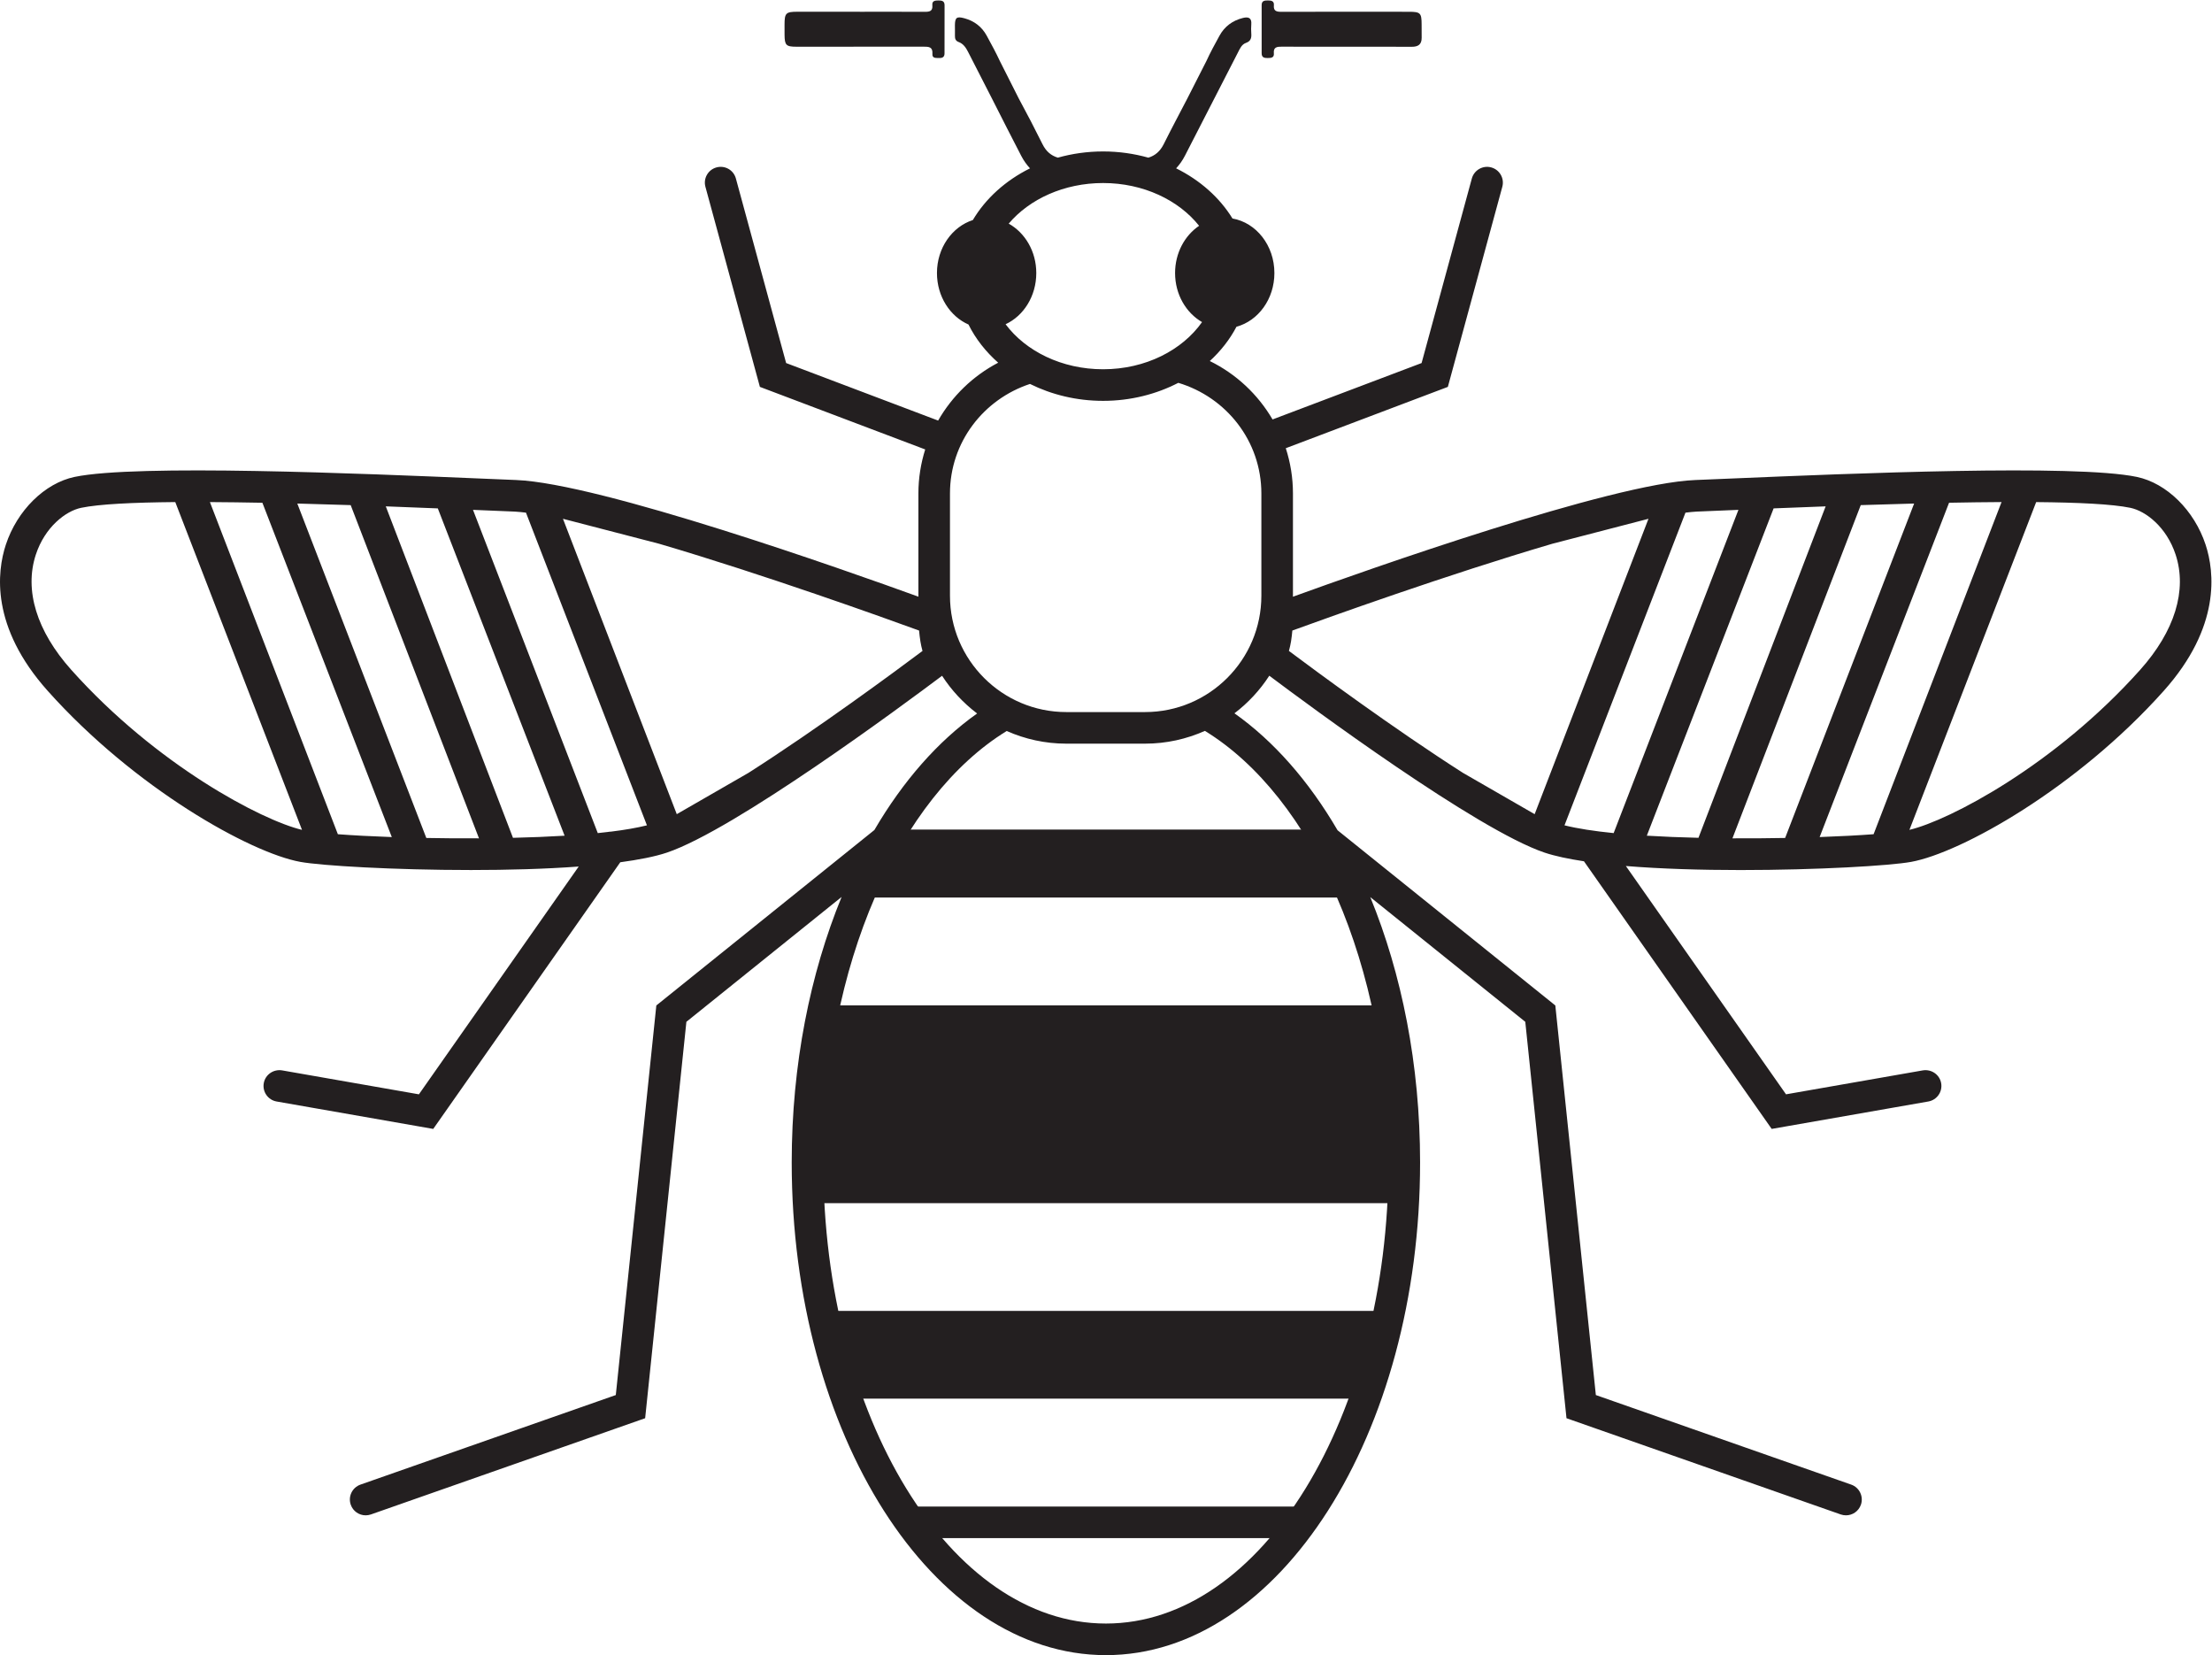 <?xml version="1.0" encoding="UTF-8" standalone="no"?>
<svg
   xmlns:dc="http://purl.org/dc/elements/1.1/"
   xmlns:cc="http://creativecommons.org/ns#"
   xmlns:rdf="http://www.w3.org/1999/02/22-rdf-syntax-ns#"
   xmlns:svg="http://www.w3.org/2000/svg"
   xmlns="http://www.w3.org/2000/svg"
   viewBox="0 0 134.213 100.4"
   xml:space="preserve"
   id="svg2"
   version="1.1"><defs
     id="defs6" /><g
     transform="matrix(1.333,0,0,-1.333,0,100.4)"
     id="g10"><g
       transform="scale(0.1)"
       id="g12"><path
         id="path14"
         style="fill:#231f20;fill-opacity:1;fill-rule:nonzero;stroke:none"
         d="m 974.176,448.398 c -38.84,-43.46 -86.875,-68.535 -105.051,-72.847 l 57.688,149.152 c 19.14,-0.164 34.753,-0.91 42.878,-2.605 7.032,-1.469 16.477,-8.754 20.598,-21.282 5.332,-16.214 -0.391,-34.828 -16.113,-52.418 z M 828.258,372.277 887.164,524.41 c 8.203,0.16 16.199,0.266 23.887,0.309 L 852.816,373.57 c -6.843,-0.511 -15.156,-0.961 -24.558,-1.293 z m -39.688,-0.578 58.399,151.629 c 7.996,0.262 16.152,0.508 24.297,0.719 l -58.711,-152.18 c -7.774,-0.144 -15.832,-0.207 -23.985,-0.168 z m -38.976,1.199 57.715,148.946 c 7.402,0.297 15.363,0.613 23.683,0.918 l -57.89,-150.828 c -8.098,0.191 -15.997,0.507 -23.508,0.964 z m -15.098,1.18 c -8.828,0.887 -16.445,2.051 -22.371,3.535 l 55.059,142.289 c 1.726,0.188 3.562,0.418 5.046,0.481 l 15.852,0.66 c 1.004,0.039 2.168,0.086 3.211,0.133 z m 15.852,143.031 -51.809,-134.414 -32.617,18.785 c -31.387,20.012 -67.344,46.586 -79.238,55.497 0.382,1.394 0.742,2.918 0.968,4.367 0.274,1.715 0.457,3.414 0.594,4.91 15.715,5.723 70.695,25.5 118.352,39.5 z M 574.145,482.094 c 0,-29.192 -23.75,-52.938 -52.938,-52.938 h -35.859 c -29.192,0 -52.942,23.746 -52.942,52.938 v 46.535 c 0,23.371 15.352,42.906 36.418,49.844 9.805,-4.864 21.141,-7.696 33.281,-7.696 12.528,0 24.219,3.028 34.239,8.2 21.785,-6.528 37.801,-26.465 37.801,-50.348 z M 632.016,224.23 c 0,-115.714 -57.703,-209.851 -128.633,-209.851 -70.926,0 -128.641,94.137 -128.641,209.851 0,89.766 34.774,166.399 83.477,196.309 8.308,-3.676 17.469,-5.758 27.129,-5.758 h 35.859 c 9.695,0 18.906,2.102 27.234,5.813 48.75,-29.867 83.575,-106.531 83.575,-196.364 z M 459.137,651.422 c 9.402,11.137 25.136,18.476 42.968,18.476 18.329,0 34.403,-7.781 43.7,-19.457 -6.532,-4.425 -10.938,-12.359 -10.938,-21.503 0,-9.754 5.012,-18.122 12.278,-22.317 -8.985,-12.758 -25.704,-21.469 -45.04,-21.469 -18.847,0 -35.246,8.262 -44.386,20.489 8.195,3.785 13.976,12.781 13.976,23.297 0,9.882 -5.136,18.347 -12.558,22.484 z M 299.996,505.754 c 47.656,-14 102.625,-33.774 118.348,-39.5 0.129,-1.496 0.324,-3.195 0.597,-4.91 0.223,-1.449 0.586,-2.977 0.965,-4.375 -11.894,-8.906 -47.851,-35.485 -79.238,-55.492 L 308.051,382.695 256.246,517.109 Z M 278.102,374.746 c -0.489,-0.019 -0.95,-0.043 -1.426,-0.152 -1.496,-0.176 -3,-0.36 -4.582,-0.516 l -56.797,147.098 c 1.035,-0.047 2.226,-0.094 3.215,-0.133 l 15.847,-0.66 c 1.485,-0.063 3.321,-0.293 5.051,-0.481 l 55.059,-142.289 c -4.543,-1.136 -10.071,-2.086 -16.367,-2.867 z m -44.61,-2.816 -57.89,150.836 c 8.367,-0.309 16.238,-0.621 23.679,-0.926 l 57.715,-148.949 c -7.508,-0.453 -15.41,-0.77 -23.504,-0.961 z m -39.445,-0.067 -58.719,152.184 c 8.152,-0.219 16.277,-0.457 24.297,-0.719 l 58.398,-151.629 c -8.144,-0.047 -16.21,0.012 -23.976,0.164 z m -40.262,1.707 -58.242,151.141 c 7.703,-0.047 15.672,-0.145 23.887,-0.305 l 58.906,-152.133 c -9.395,0.332 -17.715,0.782 -24.551,1.297 z M 32.418,448.398 c -15.723,17.59 -21.438,36.204 -16.105,52.415 4.121,12.531 13.566,19.816 20.598,21.285 8.125,1.699 23.711,2.445 42.871,2.617 L 137.465,375.551 c -18.172,4.308 -66.199,29.387 -105.047,72.847 z m 971.522,56.907 c -5.135,15.625 -17.725,28.027 -31.319,30.863 -28.094,5.871 -130.254,1.559 -185.144,-0.762 L 771.664,534.75 C 733.363,533.219 622.152,493.844 588.5,481.641 c 0,0.152 0.02,0.3 0.02,0.453 v 46.535 c 0,7.187 -1.161,14.101 -3.262,20.598 l 73.769,27.906 24.786,91.051 c 1.046,3.836 -1.211,7.785 -5.047,8.824 -3.789,1.051 -7.774,-1.215 -8.821,-5.043 l -22.871,-83.985 -67.84,-25.664 c -6.699,11.446 -16.601,20.719 -28.566,26.582 4.992,4.571 9.113,9.825 12.141,15.602 9.89,2.684 17.265,12.57 17.265,24.438 0,12.585 -8.281,22.929 -19.082,24.824 -5.851,9.527 -14.777,17.441 -25.644,22.828 1.504,1.64 2.871,3.508 4.011,5.746 8.02,15.68 16.094,31.328 24.133,46.996 0.887,1.734 1.688,3.648 3.641,4.336 2.199,0.777 2.57,2.262 2.422,4.258 -0.098,1.387 -0.117,2.797 0,4.183 0.254,3 -1.328,3.516 -3.778,2.918 -4.746,-1.172 -8.39,-3.859 -10.722,-8.136 -2.063,-3.77 -4.141,-7.543 -5.918,-11.446 l -8.801,-17.289 c -3.555,-6.859 -7.207,-13.668 -10.652,-20.578 -1.641,-3.281 -3.965,-5.234 -6.985,-6.133 -6.492,1.817 -13.406,2.828 -20.594,2.828 -7.199,0 -14.113,-1.011 -20.597,-2.82 -3.008,0.883 -5.352,2.805 -6.981,6.106 -3.476,7.019 -7.101,13.964 -10.832,20.851 l -8.504,16.836 c -1.855,3.984 -3.964,7.859 -6.074,11.723 -2.226,4.062 -5.664,6.691 -10.148,7.902 -3.504,0.945 -4.278,0.359 -4.317,-3.176 -0.007,-1.605 0.059,-3.218 0.012,-4.828 -0.031,-1.304 0.313,-2.285 1.66,-2.785 2.176,-0.801 3.328,-2.57 4.336,-4.539 3.594,-7.086 7.235,-14.141 10.86,-21.215 4.441,-8.703 8.808,-17.441 13.339,-26.101 1.133,-2.18 2.481,-4.032 3.973,-5.649 -11.121,-5.515 -20.184,-13.695 -26.016,-23.523 -9.414,-3.051 -16.336,-12.633 -16.336,-24.117 0,-10.668 5.965,-19.743 14.356,-23.426 3.223,-6.504 7.852,-12.371 13.516,-17.375 -11.465,-5.989 -20.918,-15.149 -27.336,-26.332 l -69.188,26.175 -22.871,83.985 c -1.035,3.828 -4.961,6.094 -8.82,5.043 -3.828,-1.039 -6.094,-4.988 -5.047,-8.824 l 24.793,-91.051 75.246,-28.469 c -1.984,-6.332 -3.098,-13.051 -3.098,-20.035 v -46.535 c 0,-0.149 0.02,-0.289 0.02,-0.438 -33.692,12.223 -144.844,51.563 -183.113,53.094 l -15.821,0.656 C 164.242,537.727 62.074,542.039 33.969,536.168 20.375,533.332 7.789,520.926 2.652,505.305 -1.402,492.973 -4.32,467.934 21.703,438.82 61.363,394.441 113.98,365.102 136.715,360.977 c 9.57,-1.739 42.617,-3.7 77.676,-3.7 16.668,0 33.75,0.457 49.023,1.59 l -72.734,-103.66 -62.297,10.898 c -3.906,0.625 -7.637,-1.933 -8.32,-5.839 -0.684,-3.914 1.933,-7.637 5.839,-8.321 l 71.301,-12.48 85.137,121.348 c 8.379,1.14 15.742,2.546 21.191,4.382 30.957,10.418 107.442,67.086 125.282,80.481 4.277,-6.617 9.687,-12.406 15.949,-17.16 -17.824,-12.621 -33.711,-30.719 -46.77,-53.036 L 298.746,295.645 280.297,118.359 164.066,77.602 c -3.75,-1.32 -5.722,-5.422 -4.402,-9.172 1.035,-2.957 3.809,-4.805 6.777,-4.805 0.789,0 1.59,0.129 2.383,0.398 l 124.832,43.79 18.77,180.39 70.656,56.828 C 368.766,310.129 360.367,268.723 360.367,224.23 360.367,100.59 424.527,0.004 503.383,0.004 582.242,0.004 646.391,100.59 646.391,224.23 c 0,44.461 -8.379,85.84 -22.676,120.723 l 70.558,-56.75 18.758,-180.39 124.836,-43.79 c 0.789,-0.27 1.59,-0.398 2.383,-0.398 2.969,0 5.742,1.848 6.785,4.805 1.309,3.75 -0.664,7.852 -4.402,9.172 l -116.242,40.757 -18.446,177.286 -99.121,79.726 c -13.086,22.41 -29.043,40.578 -46.933,53.219 6.23,4.746 11.601,10.519 15.859,17.109 17.781,-13.351 94.344,-70.078 125.313,-80.504 4.746,-1.59 10.898,-2.879 17.917,-3.941 l 85.45,-121.789 71.3,12.48 c 3.907,0.684 6.524,4.407 5.84,8.321 -0.683,3.894 -4.394,6.464 -8.32,5.839 l -62.297,-10.898 -72.898,103.895 c 16.035,-1.305 34.324,-1.836 52.148,-1.836 35.059,0 68.106,1.972 77.676,3.711 22.734,4.125 75.351,33.464 115.019,77.843 26.022,29.114 23.092,54.153 19.042,66.485" /><path
         id="path16"
         style="fill:#231f20;fill-opacity:1;fill-rule:nonzero;stroke:none"
         d="m 362.523,731.926 c 19.27,-0.004 38.547,-0.024 57.813,0.023 2.394,0.004 4.309,-0.047 4.074,-3.277 -0.156,-2.133 1.629,-1.824 2.996,-1.883 1.477,-0.062 2.52,0.348 2.52,2.109 -0.008,7.293 -0.008,14.59 0.019,21.883 0.012,1.985 -1.238,2.203 -2.781,2.196 -1.516,-0.012 -2.98,-0.118 -2.785,-2.141 0.273,-2.856 -1.387,-3.047 -3.602,-3.031 -9.797,0.062 -19.589,0.023 -29.386,0.023 0,0.004 0,0.02 0,0.02 -9.481,0 -18.953,0.004 -28.426,-0.004 -5.285,-0.004 -5.86,-0.598 -5.86,-5.981 0,-1.504 0,-3.004 0.008,-4.508 0.039,-4.746 0.703,-5.429 5.41,-5.429" /><path
         id="path18"
         style="fill:#231f20;fill-opacity:1;fill-rule:nonzero;stroke:none"
         d="m 577.047,726.777 c 1.512,0.012 2.976,0.118 2.781,2.141 -0.262,2.855 1.426,3.043 3.633,3.031 9.797,-0.062 19.602,-0.027 29.394,-0.035 9.915,0 19.817,0.031 29.727,-0.019 2.852,-0.012 4.551,1.011 4.523,4.082 -0.031,2.043 -0.011,4.078 -0.019,6.121 -0.012,5.168 -0.559,5.726 -5.742,5.73 -19.387,0.012 -38.77,0.035 -58.156,-0.015 -2.188,-0.004 -3.583,0.371 -3.348,2.949 0.183,1.988 -1.164,2.222 -2.727,2.218 -1.504,-0.011 -2.84,-0.089 -2.84,-2.121 0.02,-7.296 0.028,-14.593 0,-21.894 -0.011,-1.992 1.231,-2.199 2.774,-2.188" /><path
         id="path20"
         style="fill:#231f20;fill-opacity:1;fill-rule:nonzero;stroke:none"
         d="M 408.168,375.691 H 597.27 l 17.226,-30.933 H 390.758 l 17.41,30.933" /><path
         id="path22"
         style="fill:#231f20;fill-opacity:1;fill-rule:nonzero;stroke:none"
         d="m 391.383,116.73 h 223.699 l 20.383,39.911 H 370.797 l 20.586,-39.911" /><path
         id="path24"
         style="fill:#231f20;fill-opacity:1;fill-rule:nonzero;stroke:none"
         d="m 422.203,53.254 h 161.629 l 14.719,14.375 H 407.328 l 14.875,-14.375" /><path
         id="path26"
         style="fill:#231f20;fill-opacity:1;fill-rule:nonzero;stroke:none"
         d="m 376.227,295.676 h 253.757 l 9.836,-90.008 H 364.742 l 11.485,90.008" /></g></g></svg>